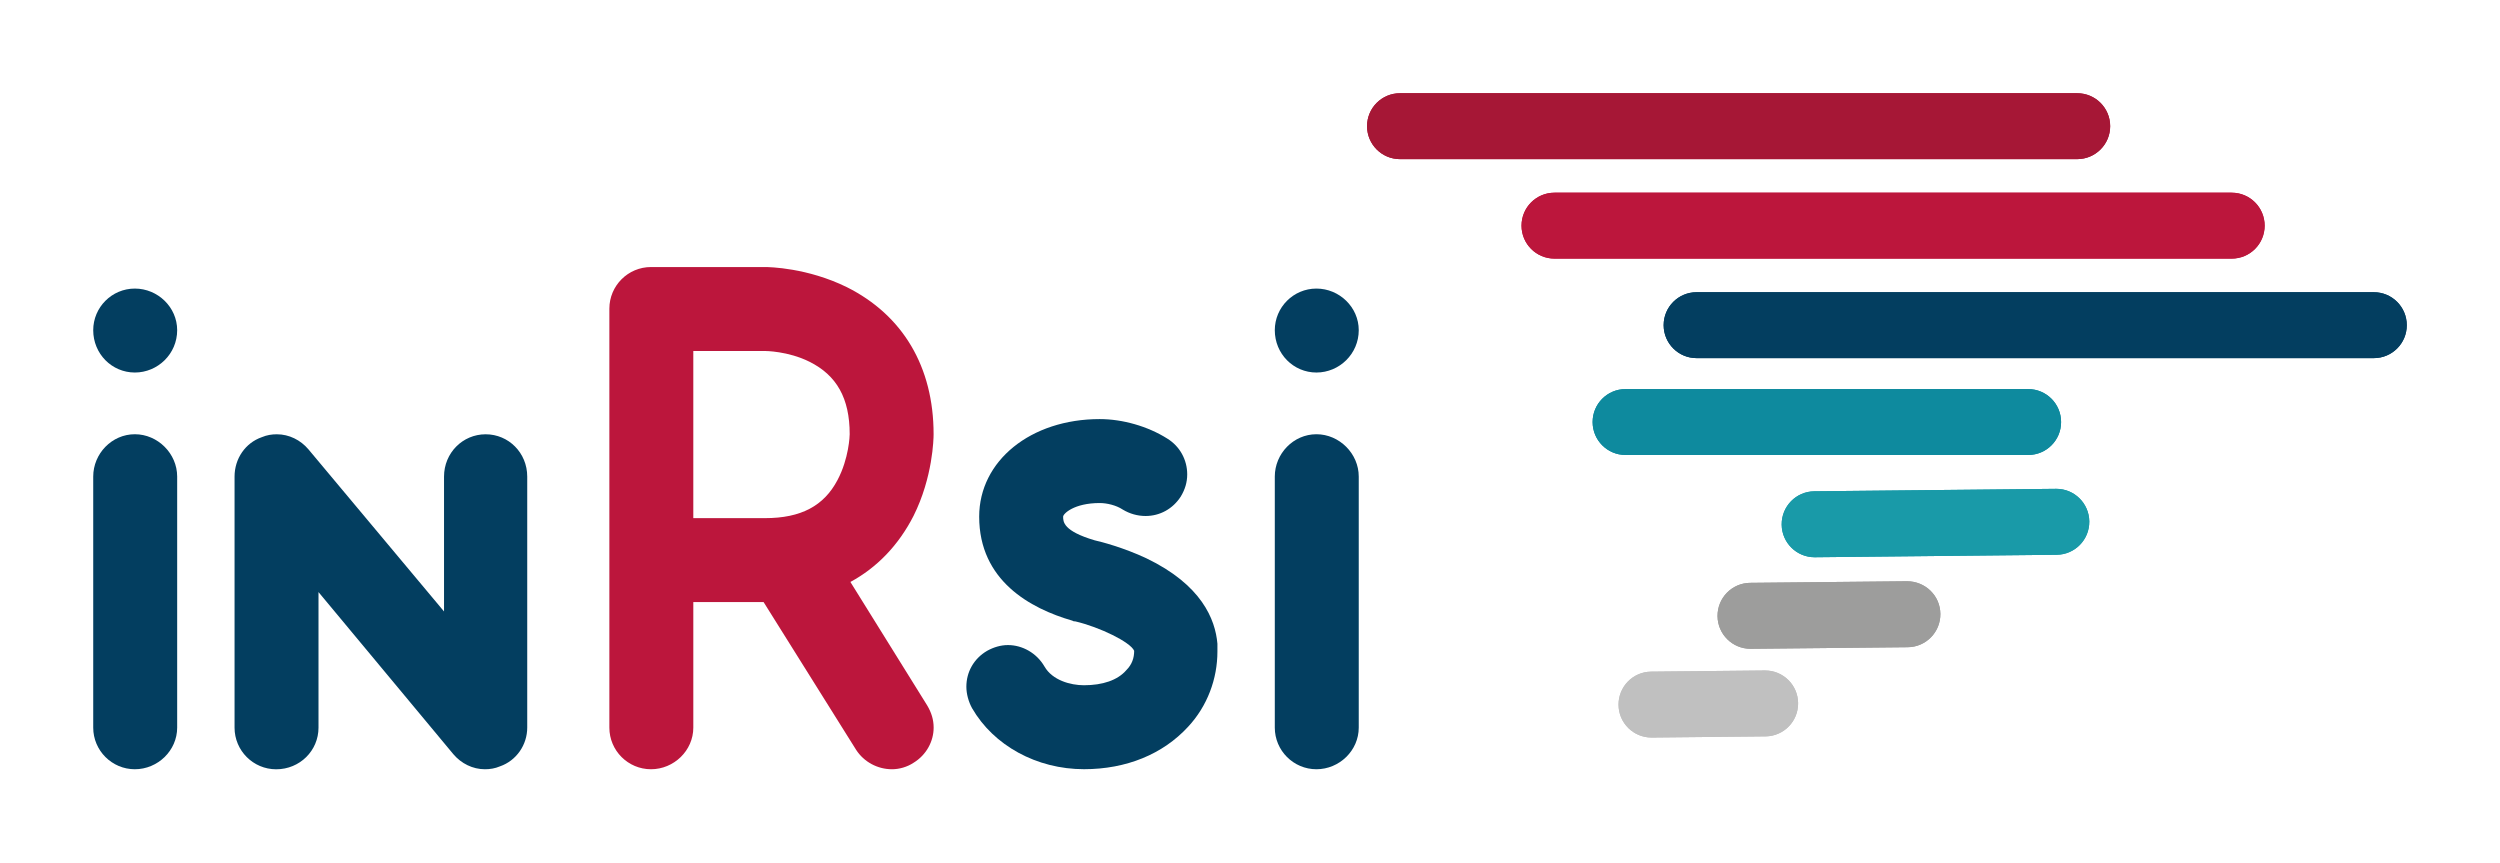 <?xml version="1.0" encoding="UTF-8" standalone="no"?>
<!-- Generator: Adobe Illustrator 23.0.3, SVG Export Plug-In . SVG Version: 6.00 Build 0)  -->

<svg
   xmlns:dc="http://purl.org/dc/elements/1.1/"
   xmlns:cc="http://creativecommons.org/ns#"
   xmlns:rdf="http://www.w3.org/1999/02/22-rdf-syntax-ns#"
   xmlns:svg="http://www.w3.org/2000/svg"
   xmlns="http://www.w3.org/2000/svg"
   xmlns:sodipodi="http://sodipodi.sourceforge.net/DTD/sodipodi-0.dtd"
   xmlns:inkscape="http://www.inkscape.org/namespaces/inkscape"
   version="1.1"
   id="Calque_1"
   x="0px"
   y="0px"
   viewBox="0 0 536.34 185.04"
   xml:space="preserve"
   inkscape:version="0.91 r13725"
   sodipodi:docname="inrsi.svg"
   inkscape:export-filename="/home/ltrudeau/Workspace/inrsi.github.io/logo/couleur/logo_tornade.png"
   inkscape:export-xdpi="140.11389"
   inkscape:export-ydpi="140.11389"
   width="536.34"
   height="185.04"><defs
     id="defs3521" /><sodipodi:namedview
     pagecolor="#ffffff"
     bordercolor="#666666"
     borderopacity="1"
     objecttolerance="10"
     gridtolerance="10"
     guidetolerance="10"
     inkscape:pageopacity="0"
     inkscape:pageshadow="2"
     inkscape:window-width="2560"
     inkscape:window-height="1411"
     id="namedview3519"
     showgrid="false"
     fit-margin-top="20"
     fit-margin-right="20"
     fit-margin-left="20"
     fit-margin-bottom="20"
     inkscape:zoom="2.0473856"
     inkscape:cx="229.65229"
     inkscape:cy="80.209942"
     inkscape:window-x="0"
     inkscape:window-y="29"
     inkscape:window-maximized="0"
     inkscape:current-layer="Calque_1" /><style
     type="text/css"
     id="style3449">
	.st0{fill:#033E60;}
	.st1{fill:#BC163C;}
	.st2{fill:#A61736;}
	.st3{fill:#0E8A9E;}
	.st4{fill:#199AA8;}
	.st5{fill:#9D9D9C;}
	.st6{fill:#C0C0C0;}
</style><path
     class="st0"
     d="m 28.93,79.92 c -4.92,0 -8.93,-4 -8.93,-9.08 0,-4.92 4,-8.93 8.93,-8.93 4.93,0 9.08,4 9.08,8.93 0,5.08 -4.16,9.08 -9.08,9.08 z M 20,156.1 20,102.24 c 0,-4.92 4,-9.08 8.93,-9.08 4.93,0 9.08,4.16 9.08,9.08 l 0,53.86 c 0,4.92 -4.16,8.93 -9.08,8.93 -4.92,0 -8.93,-4.01 -8.93,-8.93 z"
     id="path3451"
     inkscape:connector-curvature="0"
     style="fill:#033e60" /><path
     class="st0"
     d="m 113.11,102.24 0,53.86 c 0,3.69 -2.31,7.08 -5.85,8.31 -1.08,0.46 -2.15,0.62 -3.23,0.62 -2.62,0 -5.08,-1.23 -6.77,-3.23 l -28.93,-34.78 0,29.09 c 0,4.92 -4,8.93 -9.08,8.93 -4.92,0 -8.93,-4 -8.93,-8.93 l 0,-53.86 c 0,-3.85 2.31,-7.23 5.85,-8.46 1.08,-0.46 2.15,-0.62 3.23,-0.62 2.62,0 5.08,1.23 6.77,3.23 l 29.09,34.78 0,-28.93 c 0,-5.08 4,-9.08 8.93,-9.08 4.93,0 8.92,3.99 8.92,9.07 z"
     id="path3453"
     inkscape:connector-curvature="0"
     style="fill:#033e60" /><path
     class="st1"
     d="m 198.91,151.33 c 0.92,1.54 1.39,3.08 1.39,4.77 0,2.92 -1.54,5.85 -4.31,7.54 -1.38,0.92 -3.08,1.39 -4.62,1.39 -3.08,0 -6,-1.54 -7.7,-4.16 l -19.85,-31.7 -15.08,0 0,26.93 c 0,4.92 -4.16,8.93 -9.08,8.93 -4.92,0 -8.93,-4 -8.93,-8.93 l 0,-89.88 c 0,-4.92 4,-8.93 8.93,-8.93 l 24.47,0 c 0.92,0 9.08,0.15 17.54,4.31 12,6 18.62,17.08 18.62,31.55 0,0.92 -0.15,9.23 -4.31,17.54 -3.23,6.31 -7.85,11.08 -13.54,14.16 l 16.47,26.48 z m -50.17,-40.17 15.39,0 c 7.7,0 12.62,-2.62 15.54,-8.16 2.46,-4.62 2.62,-9.54 2.62,-9.85 0,-7.7 -2.77,-12.62 -8.62,-15.54 -4.62,-2.31 -9.54,-2.31 -9.54,-2.31 l -15.39,0 0,35.86 z"
     id="path3455"
     inkscape:connector-curvature="0"
     style="fill:#bc163c" /><path
     class="st0"
     d="m 261.18,138.09 0,1.69 c 0,5.85 -2.15,11.7 -6.31,16.16 -5.39,5.85 -13.23,9.08 -22.31,9.08 -10.16,0 -19.39,-5.08 -24.01,-13.08 -0.77,-1.39 -1.23,-3.08 -1.23,-4.62 0,-3.08 1.54,-6 4.46,-7.7 1.39,-0.77 2.92,-1.23 4.46,-1.23 3.08,0 6.16,1.69 7.85,4.62 1.69,2.92 5.54,4 8.46,4 4,0 7.23,-1.08 9.08,-3.23 1.23,-1.23 1.69,-2.62 1.69,-4.16 -0.77,-1.85 -7.39,-5.08 -12.62,-6.31 -0.15,0 -0.46,0 -0.62,-0.15 -9.08,-2.62 -20.01,-8.62 -20.01,-22.32 0,-12 11.08,-20.93 25.85,-20.93 4.92,0 10.31,1.54 14.47,4.16 2.77,1.69 4.31,4.62 4.31,7.7 0,1.69 -0.46,3.23 -1.39,4.77 -1.69,2.62 -4.46,4.16 -7.54,4.16 -1.69,0 -3.39,-0.46 -4.92,-1.39 -1.39,-0.92 -3.39,-1.39 -4.92,-1.39 -5.54,0 -7.85,2.31 -7.85,2.92 0,1.08 0,3.08 6.77,5.08 1.39,0.31 6.16,1.54 11.08,3.85 11.86,5.7 14.79,13.09 15.25,18.32 z"
     id="path3457"
     inkscape:connector-curvature="0"
     style="fill:#033e60" /><path
     class="st0"
     d="m 282.42,79.92 c -4.92,0 -8.93,-4 -8.93,-9.08 0,-4.92 4,-8.93 8.93,-8.93 4.93,0 9.08,4 9.08,8.93 0,5.08 -4.16,9.08 -9.08,9.08 z m -8.93,76.18 0,-53.86 c 0,-4.92 4,-9.08 8.93,-9.08 4.93,0 9.08,4.16 9.08,9.08 l 0,53.86 c 0,4.92 -4.16,8.93 -9.08,8.93 -4.92,0 -8.93,-4.01 -8.93,-8.93 z"
     id="path3459"
     inkscape:connector-curvature="0"
     style="fill:#033e60" /><path
     class="st2"
     d="m 445.63,34.14 -145.28,0 c -3.91,0 -7.07,-3.17 -7.07,-7.07 0,-3.91 3.17,-7.07 7.07,-7.07 l 145.29,0 c 3.91,0 7.07,3.17 7.07,7.07 0,3.9 -3.17,7.07 -7.08,7.07 z"
     id="path3505"
     inkscape:connector-curvature="0"
     style="fill:#a61736" /><path
     class="st1"
     d="m 478.78,55.48 -145.29,0 c -3.91,0 -7.07,-3.17 -7.07,-7.07 0,-3.91 3.17,-7.07 7.07,-7.07 l 145.29,0 c 3.91,0 7.07,3.17 7.07,7.07 0,3.91 -3.16,7.07 -7.07,7.07 z"
     id="path3507"
     inkscape:connector-curvature="0"
     style="fill:#bc163c" /><path
     class="st0"
     d="m 509.27,76.83 -145.29,0 c -3.91,0 -7.07,-3.17 -7.07,-7.07 0,-3.91 3.17,-7.07 7.07,-7.07 l 145.29,0 c 3.91,0 7.07,3.17 7.07,7.07 0.01,3.9 -3.16,7.07 -7.07,7.07 z"
     id="path3509"
     inkscape:connector-curvature="0"
     style="fill:#033e60" /><path
     class="st3"
     d="m 435.11,97.61 -86.37,0 c -3.91,0 -7.07,-3.17 -7.07,-7.07 0,-3.91 3.17,-7.07 7.07,-7.07 l 86.37,0 c 3.91,0 7.07,3.17 7.07,7.07 0.01,3.9 -3.16,7.07 -7.07,7.07 z"
     id="path3511"
     inkscape:connector-curvature="0"
     style="fill:#0e8a9e" /><path
     class="st4"
     d="m 389.3,119.55 c -3.87,0 -7.03,-3.12 -7.07,-7 -0.04,-3.91 3.09,-7.11 7,-7.15 l 51.86,-0.53 c 0.02,0 0.05,0 0.07,0 3.87,0 7.03,3.12 7.07,7 0.04,3.91 -3.09,7.11 -7,7.15 l -51.86,0.53 c -0.02,0 -0.04,0 -0.07,0 z"
     id="path3513"
     inkscape:connector-curvature="0"
     style="fill:#199aa8" /><path
     class="st5"
     d="m 375.54,139.19 c -3.87,0 -7.03,-3.12 -7.07,-7 -0.04,-3.91 3.09,-7.11 7,-7.15 l 33.66,-0.34 c 3.93,0.01 7.11,3.09 7.15,7 0.04,3.91 -3.09,7.11 -7,7.15 l -33.66,0.34 c -0.03,0 -0.05,0 -0.08,0 z"
     id="path3515"
     inkscape:connector-curvature="0"
     style="fill:#9d9d9c" /><path
     class="st6"
     d="m 354.3,158.23 c -3.87,0 -7.03,-3.12 -7.07,-7 -0.04,-3.91 3.09,-7.11 7,-7.14 l 24.39,-0.25 c 0.02,0 0.05,0 0.07,0 3.87,0 7.03,3.12 7.07,7 0.04,3.91 -3.09,7.11 -7,7.14 l -24.39,0.25 c -0.02,0 -0.04,0 -0.07,0 z"
     id="path3517"
     inkscape:connector-curvature="0"
     style="fill:#c0c0c0" /><path
     id="path3525"
     d="m 445.63,34.14 -145.28,0 c -3.91,0 -7.07,-3.17 -7.07,-7.07 0,-3.91 3.17,-7.07 7.07,-7.07 l 145.29,0 c 3.91,0 7.07,3.17 7.07,7.07 0,3.9 -3.17,7.07 -7.08,7.07 z"
     class="st2"
     inkscape:export-xdpi="826.23157"
     inkscape:export-ydpi="826.23157"
     inkscape:connector-curvature="0"
     style="fill:#a61736" /><path
     id="path3527"
     d="m 478.78,55.48 -145.29,0 c -3.91,0 -7.07,-3.17 -7.07,-7.07 0,-3.91 3.17,-7.07 7.07,-7.07 l 145.29,0 c 3.91,0 7.07,3.17 7.07,7.07 0,3.91 -3.16,7.07 -7.07,7.07 z"
     class="st1"
     inkscape:export-xdpi="826.23157"
     inkscape:export-ydpi="826.23157"
     inkscape:connector-curvature="0"
     style="fill:#bc163c" /><path
     id="path3529"
     d="m 509.27,76.83 -145.29,0 c -3.91,0 -7.07,-3.17 -7.07,-7.07 0,-3.91 3.17,-7.07 7.07,-7.07 l 145.29,0 c 3.91,0 7.07,3.17 7.07,7.07 0.01,3.9 -3.16,7.07 -7.07,7.07 z"
     class="st0"
     inkscape:export-xdpi="826.23157"
     inkscape:export-ydpi="826.23157"
     inkscape:connector-curvature="0"
     style="fill:#033e60" /><path
     id="path3531"
     d="m 435.11,97.61 -86.37,0 c -3.91,0 -7.07,-3.17 -7.07,-7.07 0,-3.91 3.17,-7.07 7.07,-7.07 l 86.37,0 c 3.91,0 7.07,3.17 7.07,7.07 0.01,3.9 -3.16,7.07 -7.07,7.07 z"
     class="st3"
     inkscape:export-xdpi="826.23157"
     inkscape:export-ydpi="826.23157"
     inkscape:connector-curvature="0"
     style="fill:#0e8a9e" /><path
     id="path3533"
     d="m 389.3,119.55 c -3.87,0 -7.03,-3.12 -7.07,-7 -0.04,-3.91 3.09,-7.11 7,-7.15 l 51.86,-0.53 c 0.02,0 0.05,0 0.07,0 3.87,0 7.03,3.12 7.07,7 0.04,3.91 -3.09,7.11 -7,7.15 l -51.86,0.53 c -0.02,0 -0.04,0 -0.07,0 z"
     class="st4"
     inkscape:export-xdpi="826.23157"
     inkscape:export-ydpi="826.23157"
     inkscape:connector-curvature="0"
     style="fill:#199aa8" /><path
     id="path3535"
     d="m 375.54,139.19 c -3.87,0 -7.03,-3.12 -7.07,-7 -0.04,-3.91 3.09,-7.11 7,-7.15 l 33.66,-0.34 c 3.93,0.01 7.11,3.09 7.15,7 0.04,3.91 -3.09,7.11 -7,7.15 l -33.66,0.34 c -0.03,0 -0.05,0 -0.08,0 z"
     class="st5"
     inkscape:export-xdpi="826.23157"
     inkscape:export-ydpi="826.23157"
     inkscape:connector-curvature="0"
     style="fill:#9d9d9c" /><path
     id="path3537"
     d="m 354.3,158.23 c -3.87,0 -7.03,-3.12 -7.07,-7 -0.04,-3.91 3.09,-7.11 7,-7.14 l 24.39,-0.25 c 0.02,0 0.05,0 0.07,0 3.87,0 7.03,3.12 7.07,7 0.04,3.91 -3.09,7.11 -7,7.14 l -24.39,0.25 c -0.02,0 -0.04,0 -0.07,0 z"
     class="st6"
     inkscape:export-xdpi="826.23157"
     inkscape:export-ydpi="826.23157"
     inkscape:connector-curvature="0"
     style="fill:#c0c0c0" /></svg>